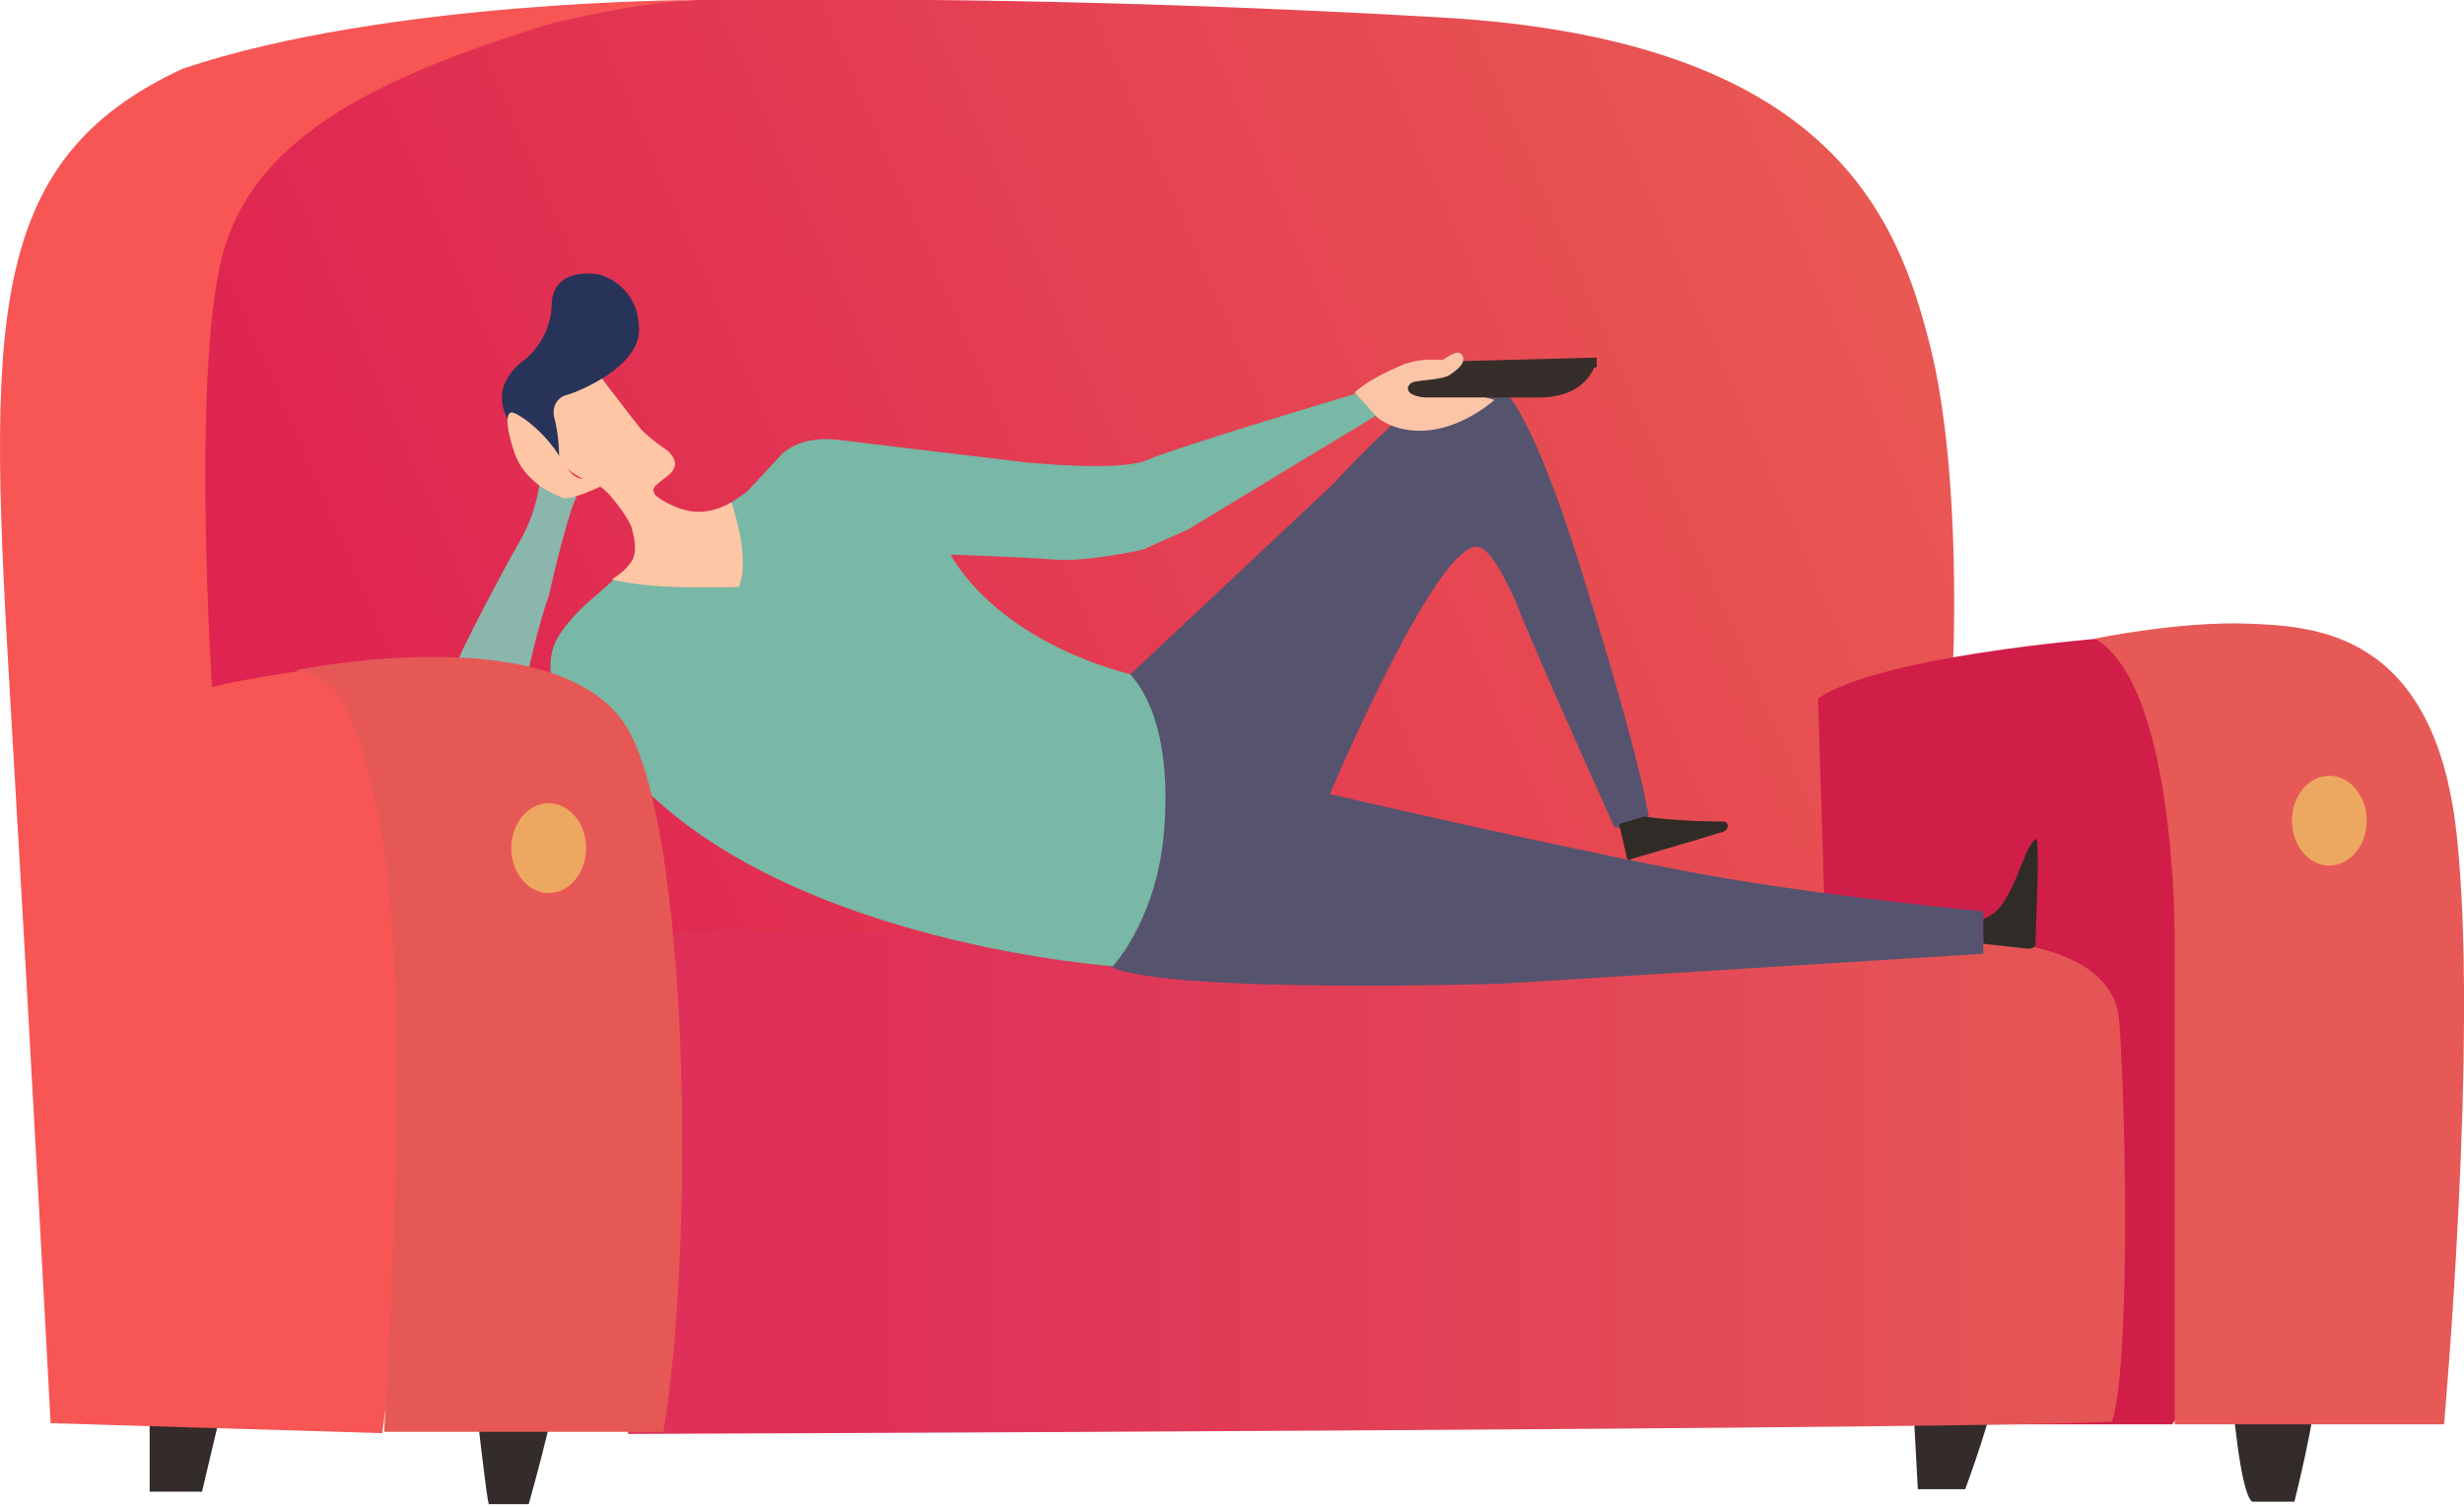 <svg width="471" height="288" viewBox="0 0 471 288" fill="none" xmlns="http://www.w3.org/2000/svg">
<g clip-path="url(#clip0)">
<path d="M28.603 267.02V285.139H38.614L42.905 267.02H28.603Z" fill="#332C2A"/>
<path d="M91.054 268.926C91.054 268.926 92.96 286.092 93.437 287.522C98.204 287.522 101.065 287.522 101.065 287.522C101.065 287.522 106.309 268.926 105.832 267.019C105.355 265.112 91.054 268.926 91.054 268.926Z" fill="#332C2A"/>
<path d="M365.645 267.019L366.598 284.661H375.656C375.656 284.661 381.853 267.973 380.9 266.065C379.946 264.158 365.645 267.019 365.645 267.019Z" fill="#332C2A"/>
<path d="M426.665 266.543C426.665 266.543 428.095 285.139 430.479 287.046C435.723 287.046 438.583 287.046 438.583 287.046C438.583 287.046 442.873 269.881 442.397 266.543C441.92 263.205 426.665 266.543 426.665 266.543Z" fill="#332C2A"/>
<path d="M373.272 128.741C373.272 128.741 375.179 91.072 368.982 66.278C362.784 41.483 349.913 7.629 275.544 3.337C201.176 -0.954 147.783 -0 147.783 -0C147.783 -0 47.672 -6.199 37.661 58.648C27.649 123.496 42.428 186.913 42.428 186.913L376.132 190.728L373.272 128.741Z" fill="url(#paint0_linear)"/>
<path d="M9.67 272.041L73.074 273.948C73.074 273.948 94.526 123.273 58.772 128.041C42.564 130.425 40.528 131.407 40.528 131.407C40.528 131.407 36.366 67.961 43.041 46.981C49.715 26.001 71.745 14.784 105.701 4.38C124.322 0.033 133.085 0 133.085 0C133.085 0 73.936 0 34.936 13.127C-3.201 30.769 -2.248 62.24 2.043 135.193C6.333 208.147 9.67 272.041 9.67 272.041Z" fill="#F75655"/>
<path d="M347.529 133.509L351.82 272.264H415.224L420.944 263.681C420.944 263.681 425.235 145.43 415.224 133.032C404.736 120.635 400.898 122.099 400.898 122.099C400.898 122.099 359.447 125.403 347.529 133.509Z" fill="#D01E48"/>
<path d="M415.7 272.265V180.239C415.7 180.239 416.177 131.126 400.445 122.067C400.445 122.067 416.654 118.729 429.525 119.206C442.397 119.683 465.279 120.636 469.57 159.259C473.86 197.881 467.186 272.265 467.186 272.265H415.7Z" fill="#E65956"/>
<path d="M122.912 178.253L359.842 180.16C359.842 180.16 403.7 174.438 405.131 195.418C406.561 216.399 407.038 262.173 403.7 271.71C388.922 273.14 120.052 274.094 120.052 274.094L122.912 178.253Z" fill="url(#paint1_linear)"/>
<path d="M445.257 165.456C449.206 165.456 452.408 161.613 452.408 156.873C452.408 152.133 449.206 148.29 445.257 148.29C441.308 148.29 438.106 152.133 438.106 156.873C438.106 161.613 441.308 165.456 445.257 165.456Z" fill="#ECA860"/>
<path d="M379.102 175.632C379.102 175.632 381.486 175.155 383.392 171.817C386.253 167.049 387.206 161.804 389.113 160.374C390.067 159.897 389.113 176.109 389.113 180.4C389.113 180.877 388.636 181.354 387.683 181.354L379.102 180.4V175.632Z" fill="#312B28"/>
<path d="M216.063 128.904L254.678 92.666C254.678 92.666 275.653 69.778 281.851 70.732C285.665 71.686 291.385 73.593 302.826 110.785C314.268 147.5 315.221 156.56 315.221 156.56C315.221 156.56 313.314 158.467 311.407 158.467C309.977 158.467 308.547 157.99 308.547 157.99C308.547 157.99 295.199 128.427 290.908 117.937C289.478 114.123 285.665 105.54 282.804 104.586C275.177 102.202 254.201 151.792 254.201 151.792C254.201 151.792 307.594 164.189 330.476 168.004C353.359 171.818 379.102 174.202 379.102 174.202V182.308L287.095 188.03C287.095 188.03 226.074 189.937 213.203 185.169C200.332 179.924 216.063 128.904 216.063 128.904Z" fill="#56536E"/>
<path d="M110.231 95.05C110.231 95.05 107.371 93.619 106.418 93.142C105.464 92.665 103.081 92.665 103.081 92.665C103.081 92.665 102.604 97.911 99.267 103.632C95.93 109.354 88.779 123.182 87.826 125.566C87.349 126.997 85.442 129.381 88.779 131.765C92.116 134.149 99.743 135.103 100.22 132.242C100.697 128.904 103.081 118.891 104.987 113.646C105.941 108.877 109.278 96.003 110.231 95.05Z" fill="#8BB6AC"/>
<path d="M105.941 132.24C105.941 132.24 104.034 126.519 106.418 122.227C108.801 117.936 113.568 114.121 113.568 114.121L117.382 110.784C117.382 110.784 140.741 95.525 142.648 94.095C144.078 92.664 149.322 86.942 149.322 86.942C149.322 86.942 152.659 83.128 160.287 84.082C167.915 85.035 196.041 88.373 196.041 88.373C196.041 88.373 214.156 90.28 219.4 87.896C224.644 85.512 259.922 75.022 259.922 75.022L263.259 79.313L227.028 101.247L218.447 105.062C218.447 105.062 207.959 107.446 201.762 106.969C195.564 106.492 181.739 106.015 181.739 106.015C181.739 106.015 189.367 121.75 216.063 128.903C223.691 137.486 223.214 153.221 222.261 161.327C220.354 176.585 212.726 184.691 212.726 184.691C212.726 184.691 157.903 180.876 126.917 154.174C109.278 138.916 105.941 132.24 105.941 132.24Z" fill="#79B7A6"/>
<path d="M139.788 96.004C139.788 96.004 143.602 106.494 141.218 112.216C134.067 112.216 125.486 112.693 116.906 110.785C116.906 110.785 119.289 109.355 120.243 107.925C122.149 106.017 121.196 102.679 120.719 100.772C119.766 98.388 116.906 95.05 116.906 95.05C116.906 95.05 114.999 92.666 113.092 92.189C111.185 91.713 108.325 89.805 107.848 88.852C107.371 87.898 100.697 79.315 100.697 79.315C100.697 79.315 101.174 75.024 104.511 72.64C107.848 70.733 113.092 69.779 113.092 69.779C113.092 69.779 120.719 79.792 122.626 82.176C124.533 84.083 127.393 85.991 127.393 85.991C127.393 85.991 130.73 88.375 127.87 90.759C125.486 92.666 124.533 93.143 125.01 94.097C125.01 95.05 128.824 96.958 130.73 97.434C135.498 98.865 139.788 96.004 139.788 96.004Z" fill="#FFC6A6"/>
<path d="M106.894 87.42C106.894 87.42 106.894 83.129 105.941 79.791C105.464 77.884 106.418 75.977 108.325 75.5C110.231 75.023 122.149 70.255 122.149 63.102C122.149 55.473 116.429 53.089 114.999 52.612C113.568 52.136 105.941 51.182 105.464 57.857C105.464 65.01 100.22 68.824 100.22 68.824C100.22 68.824 95.93 71.685 95.93 75.977C95.93 79.791 99.267 85.513 106.894 87.42Z" fill="#273358"/>
<path d="M115.475 92.666C115.475 92.666 108.801 96.004 107.371 95.05C105.941 94.573 100.22 92.189 98.313 86.467C96.406 80.745 96.883 78.838 97.837 78.838C98.79 78.838 104.034 82.176 107.371 87.897C111.185 94.573 112.615 89.328 115.475 92.666Z" fill="#FFC6A6"/>
<path d="M304.733 70.254C302.827 74.546 298.536 75.976 294.246 75.976H268.026L268.979 69.301L305.21 68.347V70.254H304.733Z" fill="#372D2A"/>
<path d="M258.968 75.023L263.258 79.791C263.258 79.791 267.072 83.129 273.746 82.175C280.42 81.222 285.664 76.453 285.664 76.453C285.664 76.453 284.234 75.977 283.757 75.977C281.851 75.977 275.176 75.977 272.316 75.977C268.026 75.5 268.979 73.593 269.933 73.116C270.886 72.639 275.653 72.639 277.083 71.685C278.514 70.732 280.42 69.301 279.467 67.871C278.514 66.44 276.13 68.824 275.653 68.824C275.177 68.824 271.363 68.347 268.026 69.778C264.689 71.208 260.875 73.116 258.968 75.023Z" fill="#FCC5A8"/>
<path d="M309.5 157.512L310.931 163.711C310.931 164.188 311.407 164.665 311.884 164.188C315.221 163.234 328.092 159.42 329.523 158.943C330.953 157.989 329.999 157.036 329.523 157.036C320.465 157.036 314.268 156.082 314.268 156.082L309.5 157.512Z" fill="#312B28"/>
<path d="M56.41 128.122C56.41 128.122 106.309 117.774 119.657 138.754C131.575 157.827 133.005 236.503 126.808 273.695H73.415C73.415 273.695 78.659 195.496 73.415 162.596C68.171 129.695 61.654 129.076 56.41 128.122Z" fill="#E65856"/>
<path d="M104.879 170.701C108.828 170.701 112.029 166.859 112.029 162.118C112.029 157.378 108.828 153.536 104.879 153.536C100.929 153.536 97.728 157.378 97.728 162.118C97.728 166.859 100.929 170.701 104.879 170.701Z" fill="#ECA860"/>
</g>
<defs>
<linearGradient id="paint0_linear" x1="380.14" y1="16.419" x2="70.049" y2="150.824" gradientUnits="userSpaceOnUse">
<stop stop-color="#EA5D53"/>
<stop offset="1" stop-color="#DF2451"/>
</linearGradient>
<linearGradient id="paint1_linear" x1="167.365" y1="226.599" x2="389.72" y2="226.599" gradientUnits="userSpaceOnUse">
<stop stop-color="#DF3059"/>
<stop offset="1" stop-color="#E55555"/>
</linearGradient>
<clipPath id="clip0">
<rect width="471" height="288" fill="white"/>
</clipPath>
</defs>
</svg>
